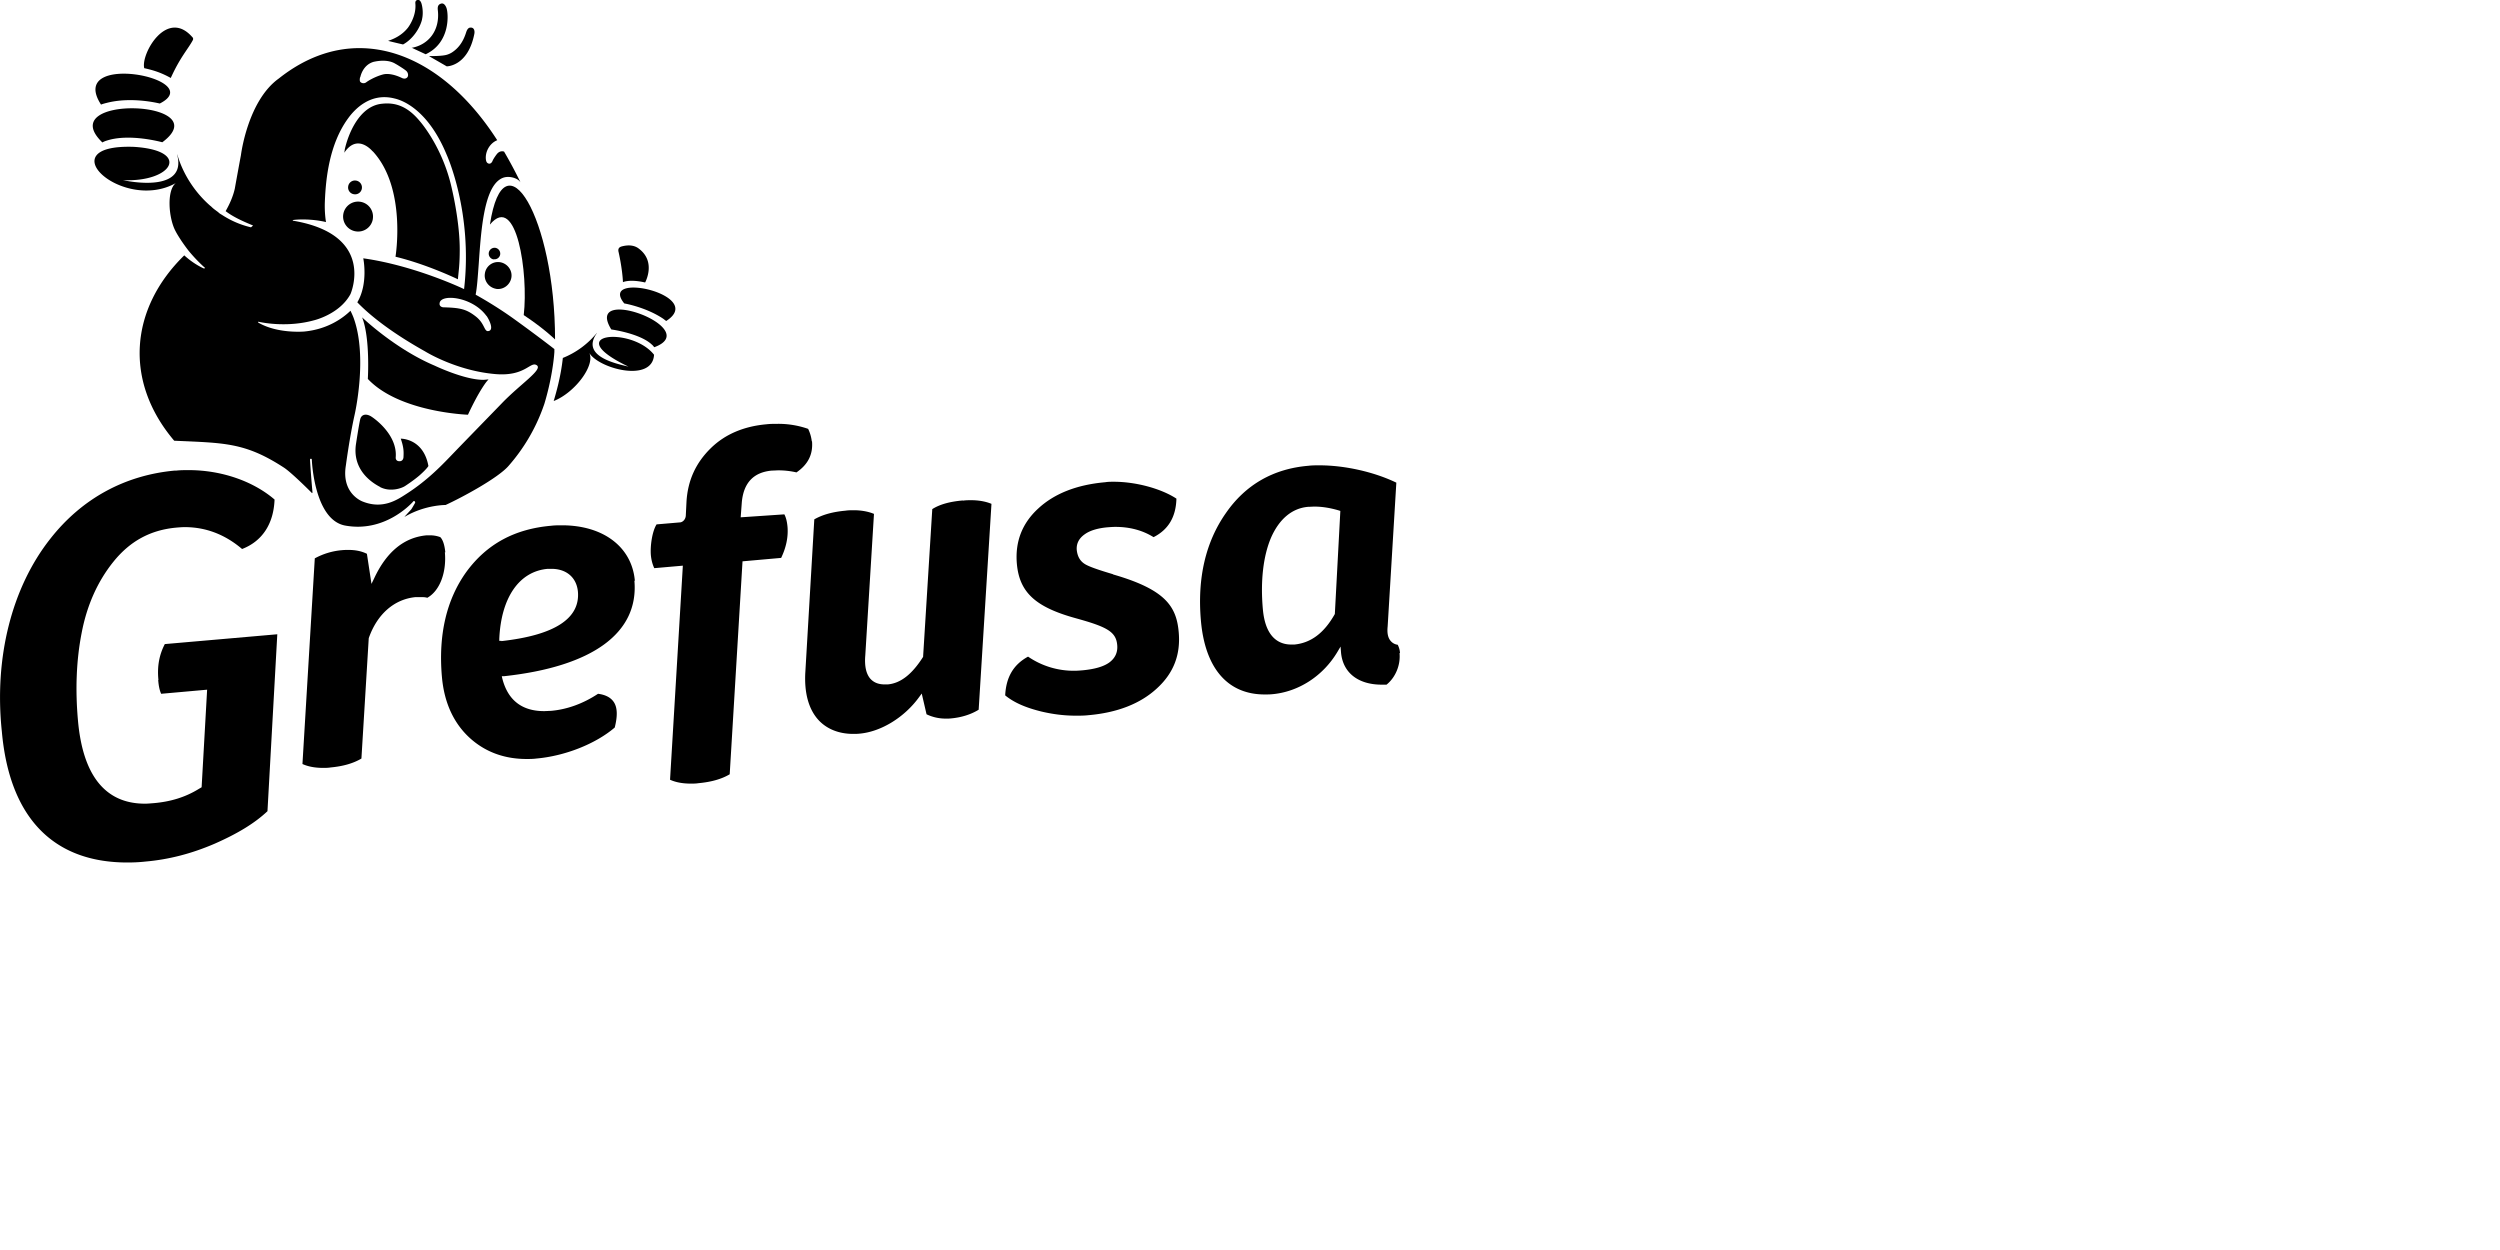 <svg xmlns="http://www.w3.org/2000/svg" viewBox="0 0 200 100" fill="none">
	<g fill="currentColor">
		<path
			d="M32.92 3.812s1.17.547 1.134.529c1.993-.93 1.828-3.247 1.664-3.703-.073-.2-.22-.42-.44-.346-.255.073-.273.292-.255.492.201 1.678-.768 2.81-2.103 3.046v-.018ZM11.54 5.454c.732.164 1.335.346 2.122.784.768-1.696 1.39-2.316 1.774-3.046a.252.252 0 0 0 0-.164C13.369.565 11.248 4.323 11.54 5.454ZM12.656 54.408c.036.456.11.821.237 1.095l3.677-.328-.44 7.806-.219.128c-1.06.656-2.268 1.04-3.694 1.149-.22.018-.42.036-.622.036-3.164 0-4.974-2.243-5.359-6.675-.219-2.463-.128-4.816.293-6.968.42-2.225 1.28-4.14 2.542-5.709 1.335-1.66 2.981-2.553 5.066-2.736.22-.018.44-.036.64-.036 1.683 0 3.22.583 4.59 1.75 1.61-.62 2.525-2.006 2.598-3.957-1.72-1.478-4.262-2.353-6.858-2.353-.33 0-.659 0-.988.036h-.128c-3.987.365-7.425 2.226-9.95 5.436C.934 47.003-.475 52.62.147 58.512.75 65.37 4.225 69 10.186 69c.458 0 .934-.018 1.427-.073 1.902-.164 3.713-.638 5.542-1.423 1.829-.802 3.219-1.641 4.243-2.608l.786-14.154-8.998.785c-.439.839-.622 1.769-.512 2.863l-.018.018ZM33.76 1.55c.147-.602-.017-1.276-.09-1.386-.074-.146-.183-.219-.33-.146-.146.055-.11.274-.11.274.092 1.058-.603 1.933-.603 1.933-.476.602-1.116.894-1.573 1.04-.073 0 1.189.292 1.189.292.75-.402 1.335-1.259 1.518-1.988V1.55ZM8.102 8.354s.293-.092.384-.11c2.048-.547 4.261.037 4.298.037 3.914-1.988-7.499-4.232-4.7.09h.018v-.017Z">
		</path>
		<path
			d="M8.175 11.4c.11-.055.22-.11.348-.146 1.81-.602 4.389.11 4.462.127 4.536-3.374-8.797-3.866-4.81 0v.019ZM49.855 22.562c.366-.127.951-.146 1.756.037.036-.073.878-1.66-.494-2.7-.274-.219-.713-.364-1.39-.182-.11.036-.33.11-.238.456 0 0 .293 1.258.348 2.408l.018-.019ZM48.904 26.356s2.304.31 3.255 1.222c.055.037.165.183.183.2 4.024-1.477-5.706-5.088-3.438-1.422ZM34.346 4.505s1.427.821 1.39.803c0 0 1.701.018 2.213-2.609.037-.2 0-.51-.31-.492-.202 0-.294.219-.348.383-.256.82-.659 1.295-1.134 1.605a1.603 1.603 0 0 1-.403.183c-.347.109-1.115.109-1.408.109v.018Z">
		</path>
		<path
			d="M49.946 24.277c.037 0 1.756.31 3.11 1.222 0 0 .219.164.237.182 3.256-2.08-5.45-4.03-3.365-1.422l.018.018ZM39.485 20.738a.46.46 0 0 0 .53-.383.472.472 0 0 0-.383-.529.472.472 0 0 0-.53.402.471.471 0 0 0 .402.528l-.019-.018ZM39.687 23.11c.585.09 1.133-.329 1.225-.913.091-.583-.33-1.13-.915-1.222a1.06 1.06 0 0 0-1.207.912c-.091.584.33 1.131.915 1.222h-.018Z">
		</path>
		<path
			d="M44.405 27.159c0-9.704-4.078-16.598-5.212-9.193 2.14-2.59 3.09 3.94 2.706 7.241 1.72 1.15 2.506 1.952 2.506 1.952Z">
		</path>
		<path
			d="M25 39.397a80.592 80.592 0 0 1-.2-2.626c0-.037.036-.073.073-.073.036 0 .073.036.073.073 0 .054.183 4.797 2.652 5.271 3.127.584 5.248-1.678 5.468-1.933.018-.037.073-.037.11 0 .036.018.036.073.036.11-.055.108-.292.51-.31.528l-.55.602.11-.055c1.592-.912 3.183-.894 3.183-.894 1.316-.602 4.188-2.152 5.03-3.118a14.568 14.568 0 0 0 2.76-4.652c.037-.109.074-.2.11-.31.586-1.933.768-3.575.805-4.158v-.237l-.33-.256a128.378 128.378 0 0 0-2.925-2.17c-1.5-1.076-2.872-1.824-2.926-1.86l-.11-.055v-.055c.11-.566.164-1.404.238-2.39.182-2.626.402-5.89 1.664-6.766.329-.237.713-.274 1.152-.146.256.091.348.164.439.255a.484.484 0 0 1 .091.11 37.26 37.26 0 0 0-1.316-2.463c-.11-.036-.348-.073-.567.183 0 0-.275.346-.366.583-.037.073-.11.2-.256.2-.128-.017-.22-.09-.256-.273-.11-.602.256-1.35.896-1.605C36.76 6.511 32.792 3.85 28.75 3.85c-2.177 0-4.371.784-6.438 2.425-2.505 1.788-3.036 6.129-3.036 6.129-.256 1.368-.494 2.7-.494 2.7-.146.638-.42 1.24-.731 1.787.585.456 1.39.82 2.195 1.149l-.165.146a7.202 7.202 0 0 1-2.25-.949s-.036-.018-.054-.036c-.092-.055-.201-.11-.275-.183-.073-.072-.164-.127-.256-.2a2.668 2.668 0 0 1-.347-.292c-.037-.037-.073-.055-.11-.091-1.244-1.095-2.176-2.572-2.615-4.104 0 0 0 .073.036.2.549 2.572-3.036 2.171-4.37 1.88 3.95.182 5.504-2.39.84-2.664-6.876-.219-.859 5.271 3.384 2.9-.75.584-.567 2.81-.037 3.812.147.292.33.566.494.821.201.292.384.547.585.803.513.62 1.006 1.094 1.299 1.35l-.073.054s-.75-.292-1.591-1.058c-4.353 4.25-4.847 10.068-.805 14.829 4.023.182 5.67.128 8.779 2.152.64.42 2.25 2.043 2.25 2.043l.036-.055Zm13.918-14.135c.183.255.64 1.13.165 1.222-.366.073-.274-.584-1.024-1.168-.768-.601-1.28-.693-2.56-.73-.184 0-.366-.109-.33-.327.073-.785 2.634-.53 3.75 1.02v-.017ZM28.823 6.183s.165-.985 1.079-1.24c.037 0 1.043-.274 1.738.164.018 0 .676.401.84.547.11.091.165.22.165.347a.274.274 0 0 1-.073.2c-.128.128-.31.092-.42.037-.604-.292-1.153-.383-1.537-.274-.658.183-1.207.53-1.316.62a.352.352 0 0 1-.22.073.348.348 0 0 1-.238-.09c-.091-.074-.055-.293-.036-.384h.018Zm-8.175 19.608s0-.055.018-.055c.567.128 2.45.438 4.444-.11 0 0 2.049-.474 2.927-2.097 0 0 2.103-4.742-4.59-5.873-.037 0-.037-.037 0-.055.347-.055 1.48-.11 2.633.164 0 0-.128-.675-.092-1.623.073-1.897.366-4.615 1.847-6.657.55-.767 1.811-2.098 3.731-1.606.878.201 2.78 1.131 4.17 4.506 0 0 2.103 4.596 1.39 10.743 0 0-3.914-1.879-8.065-2.463 0 0 .42 2.007-.476 3.52.823.858 2.45 2.262 5.414 3.922 0 0 2.505 1.569 5.688 1.824 2.359.182 2.743-1.058 3.255-.711.512.346-1.335 1.514-2.817 3.064-1.024 1.058-2.98 3.064-3.804 3.921-.877.912-2.066 2.19-3.804 3.302-.731.474-1.883 1.258-3.493.62 0 0-1.737-.602-1.353-2.9 0 0 .292-2.225.695-4.031 0 0 1.079-4.651-.092-7.807 0 0-.091-.237-.237-.529-.64.62-1.848 1.478-3.676 1.66 0 0-2.14.2-3.695-.711l-.018-.018ZM77.032 40.036c-1.042.09-1.847.31-2.45.693L73.85 52.51v.037c-.878 1.386-1.792 2.116-2.835 2.207h-.238c-.493 0-.86-.146-1.134-.438-.347-.383-.493-1.021-.42-1.879l.695-11.326c-.44-.183-.988-.292-1.628-.292-.201 0-.42 0-.658.036-1.006.092-1.811.31-2.488.694l-.713 12.165c-.11 1.697.256 3.046 1.08 3.922.657.693 1.609 1.076 2.742 1.076.165 0 .33 0 .494-.018 1.738-.146 3.621-1.313 4.792-2.937l.201-.274.384 1.66c.457.22.97.347 1.555.347.146 0 .274 0 .42-.018.805-.073 1.573-.31 2.195-.694l1.024-16.47c-.439-.182-.987-.291-1.628-.291-.2 0-.42 0-.658.036v-.018ZM64.943 35.312a3.108 3.108 0 0 0-.292-1.003 7.23 7.23 0 0 0-2.433-.402c-.292 0-.603 0-.914.037-1.81.164-3.31.802-4.444 1.915-1.19 1.167-1.83 2.553-1.939 4.25l-.055 1.094c0 .292-.183.529-.42.584l-1.92.164c-.367.584-.513 1.77-.458 2.444.037.401.128.748.274 1.058l2.286-.2-1.024 17.126c.44.2.988.31 1.665.31.2 0 .402 0 .621-.036 1.006-.091 1.847-.329 2.487-.712l1.025-17.035 3.09-.274c.403-.839.568-1.66.513-2.444-.037-.456-.128-.803-.257-1.04l-3.493.237.092-1.222c.146-1.55.95-2.389 2.414-2.517.183 0 .347-.018.53-.018.476 0 .951.055 1.427.164.933-.638 1.335-1.459 1.243-2.499l-.018.019ZM52.324 28.38c-1.81-2.297-7.608-1.714-2.048.95-.897-.22-3.75-.785-2.597-2.573a.503.503 0 0 0 .073-.127 6.767 6.767 0 0 1-2.725 2.006c-.165 1.532-.549 2.827-.732 3.447 1.72-.675 3.402-2.936 2.817-3.903.658 1.277 5.084 2.499 5.212.2ZM112 52.238a1.674 1.674 0 0 0-.183-.657.874.874 0 0 1-.567-.31c-.219-.255-.292-.638-.238-1.149l.695-11.509c-1.774-.857-4.115-1.386-6.145-1.386-.311 0-.603 0-.896.036-2.798.237-5.03 1.514-6.602 3.794-1.61 2.298-2.286 5.18-1.993 8.573.329 3.83 2.14 5.927 5.102 5.927.201 0 .384 0 .585-.018 2.122-.182 4.097-1.459 5.249-3.41l.238-.402.037.474c.146 1.605 1.353 2.572 3.255 2.572h.384c.713-.565 1.134-1.568 1.042-2.517l.037-.018Zm-5.212-3.155v.036c-.86 1.532-1.921 2.316-3.237 2.444h-.256c-.915 0-2.067-.492-2.268-2.845-.201-2.262.036-4.25.658-5.71.659-1.495 1.683-2.352 2.963-2.462.165 0 .329-.018.512-.018.64 0 1.28.11 1.957.31l.11.037-.439 8.226v-.018ZM50.788 46.456c-.238-2.7-2.524-4.432-5.834-4.432-.275 0-.567 0-.86.036-2.926.256-5.14 1.46-6.767 3.666-1.61 2.226-2.267 5.053-1.975 8.409.183 2.134.988 3.83 2.36 5.016 1.206 1.04 2.688 1.568 4.407 1.568.256 0 .53 0 .786-.036 2.286-.2 4.737-1.167 6.273-2.48.238-.931.22-1.624-.091-2.062-.238-.346-.659-.565-1.244-.638-1.189.784-2.469 1.258-3.804 1.368-.164 0-.347.018-.512.018-1.774 0-2.908-.876-3.347-2.627l-.036-.164h.164c7.096-.766 10.809-3.465 10.443-7.642h.037Zm-10.663 4.815h-.182v-.164c.146-3.301 1.59-5.399 3.877-5.6h.292c1.207 0 2.012.694 2.122 1.825.183 2.152-1.866 3.483-6.127 3.957l.018-.018ZM89.066 45.945c-1.17-.346-1.975-.62-2.304-.839-.366-.237-.567-.602-.622-1.112-.037-.493.164-.912.622-1.24.42-.31 1.042-.493 1.792-.566.238-.018.457-.037.677-.037 1.152 0 2.176.274 3.054.821 1.189-.602 1.792-1.623 1.829-3.082-1.226-.803-3.238-1.35-5.011-1.35-.238 0-.458 0-.677.037-2.286.2-4.079.912-5.359 2.097-1.298 1.186-1.865 2.663-1.719 4.414.201 2.298 1.481 3.484 4.737 4.377 2.432.675 3.2 1.058 3.292 2.134.055.584-.165 1.058-.64 1.405-.457.328-1.17.529-2.122.62-.22.018-.439.037-.658.037a6.45 6.45 0 0 1-3.713-1.131c-1.17.638-1.755 1.641-1.829 3.1.714.584 1.646.985 2.908 1.295.933.22 1.83.329 2.744.329.329 0 .658 0 .987-.037 2.341-.2 4.188-.93 5.505-2.152 1.335-1.222 1.902-2.7 1.737-4.505-.182-2.061-1.079-3.41-5.285-4.615h.055Z">
		</path>
		<path
			d="M30.396 38.96c.841.437 1.774.09 2.03-.092 0 0 .622-.401 1.115-.82.622-.548.732-.767.732-.767-.402-2.225-2.213-2.188-2.213-2.188.256.73.238 1.076.22 1.459 0 .11-.055.365-.348.346-.31-.018-.274-.31-.274-.31.146-1.75-1.61-3.064-2.012-3.301-.402-.219-.732-.11-.823.237-.091.328-.348 2.025-.348 2.025-.256 1.805.915 2.882 1.94 3.41h-.02ZM29.81 12.093c2.744 2.936 1.83 8.445 1.83 8.445 2.56.62 4.992 1.805 4.992 1.805.055-.638.147-1.112.147-2.389 0-1.715-.366-3.812-.732-5.29-.786-3.1-2.469-4.979-2.469-4.979-1.024-1.24-2.012-1.495-3.018-1.386-1.847.182-2.725 2.499-2.98 3.666 0 .055-.037.255-.037.255 1.06-1.605 2.268-.109 2.268-.109v-.018ZM29.427 30.314c2.523 2.681 8.01 2.864 8.01 2.864.933-2.007 1.518-2.681 1.518-2.681l.128-.146s-.33.036-.42.036c-1.519 0-3.878-1.13-3.878-1.13-3.2-1.35-5.816-3.868-5.816-3.868.659 1.66.457 4.943.457 4.943v-.018ZM35.626 44.194c-.073-.748-.256-1.076-.402-1.222a2.284 2.284 0 0 0-.823-.146h-.274c-1.793.164-3.2 1.313-4.188 3.43l-.22.455-.366-2.407c-.402-.2-.878-.31-1.463-.31-.164 0-.329 0-.512.018a5.498 5.498 0 0 0-2.195.657l-.987 16.452c.439.2.987.31 1.646.31.201 0 .402 0 .622-.037.987-.091 1.81-.328 2.45-.711l.586-9.63c.676-1.934 2.048-3.12 3.749-3.284h.366c.22 0 .402 0 .567.055.987-.547 1.554-2.006 1.408-3.648l.036.018Z">
		</path>
		<path
			d="M29.829 17.492a1.195 1.195 0 0 0-1.006-1.35 1.197 1.197 0 1 0-.33 2.371 1.19 1.19 0 0 0 1.336-1.003v-.018ZM27.854 14.92a.543.543 0 0 0 .475.62.544.544 0 0 0 .622-.474.553.553 0 0 0-.476-.62.544.544 0 0 0-.621.474Z">
		</path>
	</g>
</svg>